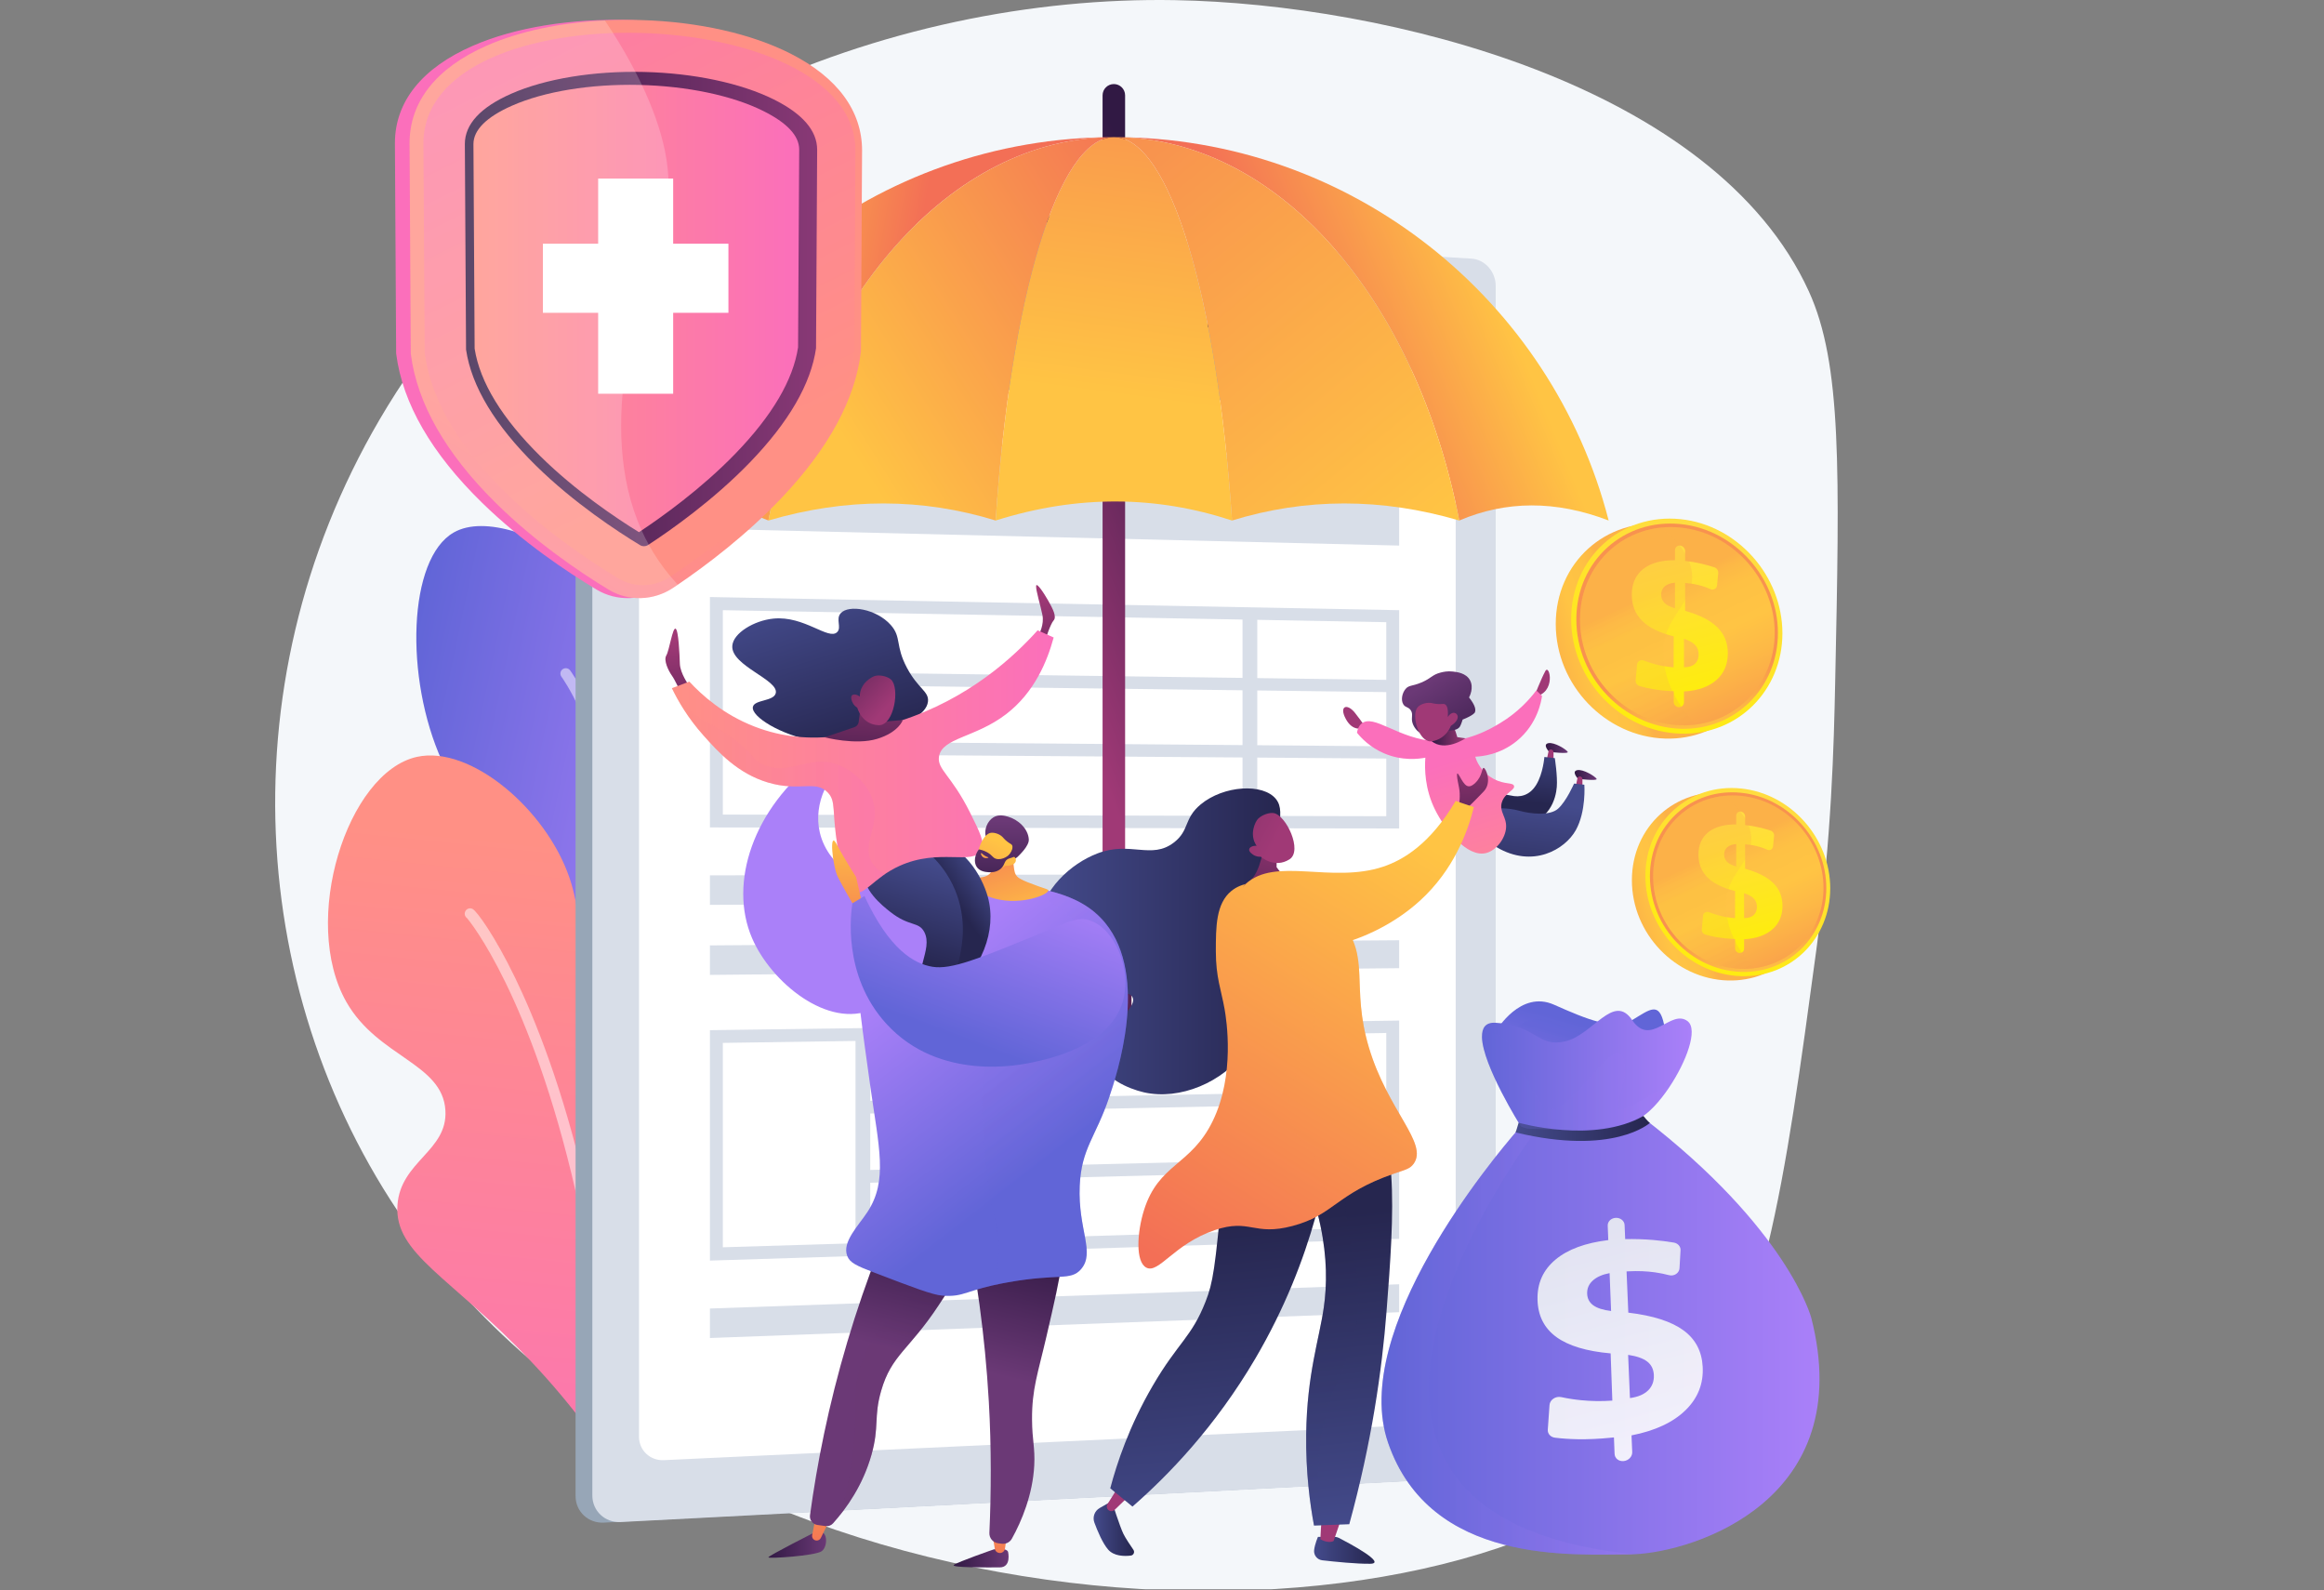 <svg width="592" height="405" viewBox="0 0 592 405" fill="none" xmlns="http://www.w3.org/2000/svg">
<rect x="0" y="0" width="592" height="405" fill="#808080" stroke="none"/>
<g clip-path="url(#clip0_166_683)">
<path d="M299.285 0.036C353.254 0.99 436.755 21.509 460.789 74.237C469.183 92.654 468.615 119.728 467.478 173.877C467.144 189.792 466.589 212.99 462.699 241.773C454.618 301.564 449.117 342.268 428.296 365.969C376.126 425.356 187.673 423.64 107.198 316.723C63.3 258.401 56.547 175.432 96.687 106.863C140.882 31.371 227.033 -1.24 299.285 0.036Z" fill="#F4F7FA"/>
<path d="M131.433 305.238C149.845 309.813 183.16 268.93 176.284 242.524C174.022 233.834 168.78 231.99 166.754 220.761C163.619 203.385 173.964 195.576 173.844 182.331C173.601 155.685 131.183 126.76 115.61 135.593C103.915 142.226 103.002 172.626 112.586 193.793C119.848 209.831 130.787 215.38 129.529 228.373C128.451 239.505 119.863 241.194 115.322 253.336C107.986 272.948 117.925 301.882 131.433 305.238Z" fill="url(#paint0_linear_166_683)"/>
<g style="mix-blend-mode:soft-light" opacity="0.5">
<path d="M132.041 298.362C131.893 298.33 131.747 298.273 131.61 298.191C130.963 297.797 130.759 296.954 131.153 296.307C177.651 220.011 143.407 172.845 143.049 172.39C142.58 171.796 142.681 170.935 143.276 170.466C143.871 169.997 144.732 170.098 145.201 170.693C145.298 170.816 155.013 183.695 157.644 207.44C159.036 220.005 158.166 233.226 155.06 246.735C151.234 263.373 143.979 280.533 133.494 297.735C133.183 298.244 132.594 298.48 132.041 298.363V298.362Z" fill="white"/>
</g>
<path d="M168.773 385.55C176.572 383.519 169.039 361.519 180.814 325.812C187.834 304.523 195.436 297.411 192.329 282.973C190.21 273.126 183.167 260.124 172.055 256.959C163.062 254.398 158.21 260.218 152.525 256.717C144.693 251.896 150.188 238.559 145.072 223.568C139.091 206.038 119.792 189.749 106.204 192.753C88.412 196.686 76.463 234.569 88.254 255.21C96.285 269.264 112.72 270.765 113.459 282.763C114.1 293.15 102.009 295.709 101.242 306.917C100.388 319.387 114.751 325.065 135.049 346.473C158.155 370.842 162.111 387.286 168.771 385.552L168.773 385.55Z" fill="url(#paint1_linear_166_683)"/>
<g style="mix-blend-mode:soft-light" opacity="0.5">
<path d="M167.886 383.621C167.477 383.485 167.139 383.159 167.006 382.716C166.916 382.418 157.862 352.353 146.661 303.526C135.171 253.446 119.569 234.494 118.968 233.821C118.418 233.439 118.217 232.701 118.526 232.085C118.863 231.407 119.686 231.131 120.364 231.471C121.481 232.028 126.068 238.378 131.233 249.043C136.208 259.314 143.386 276.996 149.332 302.916C160.513 351.652 169.54 381.628 169.629 381.925C169.849 382.65 169.438 383.414 168.713 383.634C168.433 383.719 168.145 383.709 167.884 383.622L167.886 383.621ZM119.135 233.921C119.135 233.921 119.136 233.921 119.138 233.922C119.136 233.922 119.135 233.922 119.135 233.921Z" fill="white"/>
</g>
<path d="M376.738 369.617C376.738 373.249 373.98 376.336 370.57 376.513L153.833 387.77C149.854 387.977 146.621 384.954 146.621 381.017V59.481C146.621 55.545 149.854 52.551 153.833 52.794L156.737 52.639L370.569 66.016C373.979 66.225 376.737 69.336 376.737 72.969V369.617H376.738Z" fill="#97A6B7"/>
<path d="M381.007 369.469C381.007 373.101 378.249 376.188 374.839 376.365L158.102 387.622C154.122 387.829 150.889 384.806 150.889 380.87V59.332C150.889 55.396 154.122 52.402 158.102 52.645L374.839 65.867C378.249 66.076 381.007 69.187 381.007 72.819V369.469Z" fill="#D8DEE8"/>
<g style="mix-blend-mode:multiply">
<path d="M214.331 82.874C208.944 89.8 208.174 102.882 217.409 108.268C237.418 120.58 263.584 116.734 282.823 103.65C296.984 93.739 290.953 75.363 286.901 60.501L244.275 57.901C240.608 68.152 221.086 73.866 214.331 82.873V82.874Z" fill="#D8DEE8"/>
</g>
<path d="M370.814 356.598C370.814 359.814 368.364 362.535 365.334 362.676L169.089 371.861C165.606 372.025 162.776 369.353 162.776 365.895V90.664C162.776 87.205 165.606 84.544 169.089 84.721L365.334 94.607C368.363 94.759 370.814 97.49 370.814 100.706V356.6V356.598Z" fill="white"/>
<path d="M317.012 85.854C316.72 84.166 315.403 82.974 313.733 82.884L303.405 82.33C298.738 82.079 295.363 78.188 295.583 73.297L296.095 61.966C296.19 59.872 294.744 58.192 292.734 58.066L289.399 57.859C286.862 57.701 285.127 55.431 285.528 52.787C286.236 48.11 283.16 44.074 278.646 43.771C274.118 43.469 269.859 47.036 269.147 51.74C268.953 53.018 268.277 54.212 267.267 55.06C266.255 55.91 264.992 56.342 263.753 56.266L260.349 56.054C258.29 55.927 256.317 57.416 255.772 59.513L252.815 70.867C251.537 75.776 246.903 79.294 242.047 79.033L231.181 78.45C229.408 78.355 227.654 79.418 226.816 81.1L219.017 96.748L219.687 97.604L319.72 101.496L317.011 85.855L317.012 85.854ZM277.173 53.516C275.846 53.432 274.939 52.248 275.147 50.872C275.355 49.496 276.6 48.451 277.927 48.536C279.253 48.623 280.157 49.807 279.949 51.18C279.741 52.554 278.499 53.6 277.173 53.516Z" fill="url(#paint2_linear_166_683)"/>
<path d="M317.681 86.71C317.389 85.023 316.072 83.831 314.402 83.741L304.075 83.187C299.407 82.936 296.031 79.045 296.253 74.152L296.765 62.821C296.859 60.727 295.413 59.047 293.403 58.921L290.069 58.714C287.532 58.556 285.796 56.286 286.197 53.642C286.905 48.965 283.83 44.929 279.316 44.626C274.788 44.324 270.528 47.891 269.816 52.596C269.622 53.874 268.947 55.068 267.936 55.916C266.925 56.765 265.661 57.198 264.423 57.121L261.019 56.91C258.959 56.782 256.987 58.271 256.441 60.368L253.485 71.722C252.207 76.631 247.574 80.149 242.716 79.889L231.85 79.305C230.077 79.21 228.323 80.273 227.486 81.955L219.687 97.603L320.389 102.351L317.68 86.71H317.681ZM277.843 54.373C276.516 54.289 275.608 53.105 275.817 51.729C276.025 50.353 277.27 49.308 278.597 49.393C279.922 49.48 280.827 50.664 280.618 52.037C280.41 53.41 279.168 54.457 277.843 54.373Z" fill="#97A6B7"/>
<g style="mix-blend-mode:multiply" opacity="0.3">
<path d="M314.403 83.741L304.075 83.186C300.977 83.02 298.454 81.243 297.169 78.64C287.599 80.642 277.516 78.55 267.433 80.566C260.507 82.106 261.277 92.878 253.581 93.648C242.541 95.14 231.619 95.244 220.813 95.35L219.69 97.604L320.393 102.352L317.683 86.712C317.391 85.024 316.074 83.832 314.404 83.742L314.403 83.741Z" fill="#97A6B7"/>
</g>
<path d="M356.414 138.942L180.841 134.68V111.678L356.414 117.149V138.942Z" fill="#D8DEE8"/>
<path d="M356.414 210.99L180.841 210.725V152.048L356.414 155.397V210.99ZM184.128 207.45L353.129 207.87V158.453L184.128 155.398V207.45Z" fill="#D8DEE8"/>
<path d="M221.683 208.848H217.927V154.154L221.683 154.216V208.848Z" fill="#D8DEE8"/>
<path d="M354.535 176.278L219.804 174.592V171.344L354.535 173.163V176.278Z" fill="#D8DEE8"/>
<path d="M354.535 193.187L219.804 192.222V188.975L354.535 190.073V193.187Z" fill="#D8DEE8"/>
<path d="M320.266 210.48L316.51 210.476V155.987L320.266 156.047V210.48Z" fill="#D8DEE8"/>
<path d="M356.414 315.503L180.841 321.038V262.361L356.414 259.911V315.504V315.503ZM184.128 317.648L353.129 312.489V263.072L184.128 265.596V317.648Z" fill="#D8DEE8"/>
<path d="M221.683 317.891L217.927 318.012V263.238L221.683 263.178V317.891Z" fill="#D8DEE8"/>
<path d="M354.535 280.851L219.804 283.62V280.372L354.535 277.737V280.851Z" fill="#D8DEE8"/>
<path d="M354.535 297.763L219.804 301.249V298.001L354.535 294.647V297.763Z" fill="#D8DEE8"/>
<path d="M320.266 316.199L316.51 316.303V261.813L320.266 261.765V316.199Z" fill="#D8DEE8"/>
<path d="M356.414 229.668L180.841 230.441V222.93L356.414 222.552V229.668Z" fill="#D8DEE8"/>
<path d="M356.414 246.569L180.841 248.278V240.767L356.414 239.453V246.569Z" fill="#D8DEE8"/>
<path d="M356.414 334.182L180.841 340.754V333.243L356.414 327.067V334.182Z" fill="#D8DEE8"/>
<path d="M283.732 21.409C282.147 21.409 280.862 22.694 280.862 24.278V254.981H286.601V24.277C286.601 22.692 285.316 21.407 283.732 21.407V21.409Z" fill="url(#paint3_linear_166_683)"/>
<path d="M283.731 34.926C269.429 34.926 257.366 76.194 253.626 132.561C274.572 125.961 294.606 126.237 313.838 132.561C310.097 76.194 298.034 34.926 283.731 34.926Z" fill="url(#paint4_linear_166_683)"/>
<path d="M283.731 34.926C223.079 34.926 172.118 76.417 157.685 132.561C171.227 127.37 183.893 127.498 195.744 132.561C206.676 76.194 241.929 34.926 283.733 34.926H283.731Z" fill="url(#paint5_linear_166_683)"/>
<path d="M283.731 34.926C241.927 34.926 206.676 76.194 195.742 132.561C215.596 126.732 234.883 126.8 253.625 132.561C257.366 76.194 269.427 34.926 283.73 34.926H283.731Z" fill="url(#paint6_linear_166_683)"/>
<path d="M283.732 34.926C344.384 34.926 395.345 76.417 409.778 132.561C396.236 127.37 383.571 127.498 371.719 132.561C360.787 76.194 325.535 34.926 283.73 34.926H283.732Z" fill="url(#paint7_linear_166_683)"/>
<path d="M283.732 34.926C325.536 34.926 360.787 76.194 371.721 132.561C351.867 126.732 332.58 126.8 313.838 132.561C310.097 76.194 298.036 34.926 283.733 34.926H283.732Z" fill="url(#paint8_linear_166_683)"/>
<path d="M267.945 282.688H261.685C250.496 282.688 241.391 273.584 241.391 262.395V254.981C241.391 252.492 243.409 250.475 245.898 250.475C248.387 250.475 250.404 252.492 250.404 254.981V262.395C250.404 268.614 255.465 273.675 261.685 273.675H267.945C274.165 273.675 279.226 268.614 279.226 262.395V231.614C279.226 229.125 281.243 227.108 283.732 227.108C286.221 227.108 288.239 229.125 288.239 231.614V262.395C288.239 273.584 279.134 282.688 267.945 282.688Z" fill="url(#paint9_linear_166_683)"/>
<path d="M160.346 152.323C157.376 152.409 154.479 151.66 151.969 150.157C144.324 145.574 133.028 138.007 122.864 128.1C109.968 115.529 102.559 102.75 100.938 90.204L100.912 90.007L100.598 36.466C100.598 25.885 107.499 17.296 120.458 11.652C131.164 6.99 145.354 4.678 160.344 5.113C175.161 5.541 188.87 8.599 199.018 13.693C211.081 19.747 217.411 28.256 217.411 38.346L217.124 89.505L217.101 89.693C215.619 101.708 208.803 114.129 196.753 126.689C187.089 136.762 176.168 144.746 168.667 149.692C166.185 151.329 163.31 152.241 160.346 152.326V152.323Z" fill="url(#paint10_linear_166_683)"/>
<path d="M219.598 38.343L219.316 89.503L219.292 89.689C217.828 101.704 211.102 114.128 199.21 126.686C190.165 136.243 180.004 143.92 172.662 148.902C172.266 149.168 171.878 149.43 171.496 149.686C169.047 151.326 166.206 152.235 163.286 152.32C160.355 152.406 157.494 151.656 155.021 150.154C147.474 145.574 136.327 138.007 126.303 128.098C113.577 115.53 106.262 102.749 104.662 90.201L104.638 90.005L104.331 36.467C104.331 25.885 111.139 17.297 123.925 11.652C132.271 7.972 142.754 5.755 154.077 5.202C157.093 5.052 160.176 5.021 163.289 5.111C177.91 5.544 191.44 8.6 201.45 13.693C213.357 19.746 219.601 28.258 219.601 38.343H219.598Z" fill="url(#paint11_linear_166_683)"/>
<path d="M107.864 36.505L108.176 89.775C111.683 116.955 143.627 138.96 157.539 147.322C161.525 149.717 166.62 149.575 170.577 146.972C184.2 138.008 214.394 115.443 217.62 89.311L217.907 38.294C217.907 0.443 107.862 -3.018 107.862 36.507L107.864 36.505Z" fill="url(#paint12_linear_166_683)"/>
<path d="M164.076 139.109C163.822 139.115 163.435 139.073 163.046 138.836C157.318 135.367 146.213 128.101 136.552 118.612C126.118 108.362 120.099 98.397 118.719 89.039L118.413 36.651C118.426 31.625 122.404 27.323 130.204 23.88C138.912 20.037 151.279 18.021 164.076 18.325C176.747 18.626 188.751 21.176 197.068 25.303C204.426 28.953 208.145 33.256 208.157 38.108L207.872 88.683C206.584 97.739 200.935 107.503 191.018 117.767C181.693 127.418 170.8 135.068 165.107 138.787C164.718 139.041 164.331 139.102 164.076 139.108V139.109Z" fill="url(#paint13_linear_166_683)"/>
<path d="M162.768 135.529C156.983 131.966 146.695 125.087 137.72 116.253C127.913 106.603 122.239 97.342 120.905 88.774L120.601 36.69C120.609 33.096 123.913 29.799 130.395 26.929C138.644 23.277 150.462 21.352 162.768 21.629C174.955 21.902 186.443 24.309 194.336 28.214C200.469 31.249 203.572 34.559 203.581 38.064L203.296 88.451C202.044 96.765 196.69 105.857 187.331 115.527C178.641 124.504 168.526 131.723 162.768 135.528V135.529Z" fill="url(#paint14_linear_166_683)"/>
<path d="M171.477 45.476H152.371V100.276H171.477V45.476Z" fill="white"/>
<path d="M185.554 62.067H138.293V79.664H185.554V62.067Z" fill="white"/>
<g style="mix-blend-mode:soft-light" opacity="0.2">
<path d="M172.663 148.904C172.267 149.17 171.879 149.432 171.497 149.688C169.048 151.328 166.207 152.236 163.287 152.322C160.356 152.407 157.495 151.658 155.022 150.155C147.475 145.575 136.328 138.008 126.304 128.1C113.578 115.531 106.263 102.75 104.663 90.202L104.639 90.007L104.332 36.469C104.332 25.886 111.14 17.299 123.926 11.654C132.272 7.974 142.755 5.757 154.078 5.204C154.737 6.189 155.446 7.264 156.175 8.416C158 11.302 159.982 14.655 161.861 18.306C162.424 19.397 162.983 20.513 163.52 21.655C168.578 32.319 172.284 44.836 169.131 55.199C163.414 73.981 151.287 108.15 163.449 135.082C163.998 136.303 164.6 137.51 165.254 138.697C166.796 141.513 168.642 144.228 170.814 146.821C171.407 147.525 172.021 148.219 172.663 148.908V148.904Z" fill="white"/>
</g>
<path d="M416.258 395.83C415.86 395.847 415.48 395.856 415.116 395.856C400.696 395.856 364.332 398.643 353.59 367.421C343.72 338.748 380.519 294.78 386.585 287.805C387.123 287.184 387.42 286.857 387.42 286.857C387.42 286.857 385.818 285.678 418.254 284.429C455.505 312.995 461.391 335.611 461.391 335.611C473.241 381.948 431.712 395.196 416.26 395.83H416.258Z" fill="url(#paint15_linear_166_683)"/>
<path style="mix-blend-mode:multiply" opacity="0.3" d="M416.258 395.83C415.86 395.847 415.48 395.856 415.116 395.856C400.696 395.856 364.332 398.643 353.59 367.421C343.72 338.748 380.519 294.78 386.585 287.805C388.13 287.564 389.619 287.638 391.036 288.078C391.577 288.248 315.522 385.561 416.26 395.83H416.258Z" fill="url(#paint16_linear_166_683)"/>
<path d="M381.251 262.359C381.251 262.359 387.301 252.072 395.841 255.861C404.381 259.651 411.261 262.493 415.767 259.786C420.274 257.078 422.633 254.933 423.885 260.878C425.137 266.823 408.057 281.442 408.057 281.442C408.057 281.442 381.962 281.442 381.25 262.357L381.251 262.359Z" fill="url(#paint17_linear_166_683)"/>
<path style="mix-blend-mode:multiply" opacity="0.2" d="M381.251 266.872C381.251 266.872 387.301 256.586 395.841 260.375C404.381 264.165 411.261 267.007 415.767 264.299C420.274 261.592 422.633 259.447 423.885 265.392C425.137 271.337 408.057 285.955 408.057 285.955C408.057 285.955 381.962 285.955 381.25 266.871L381.251 266.872Z" fill="url(#paint18_linear_166_683)"/>
<path d="M425.169 276.954C422.75 280.55 419.926 283.633 417.441 284.903C414.324 286.494 408.773 287.459 403.244 287.863C397.713 288.264 392.201 288.103 389.177 287.443L389.172 287.44C388.422 287.277 387.826 287.081 387.42 286.858C387.42 286.858 377.646 271.339 377.506 264.099C377.458 261.8 378.383 260.337 380.896 260.467C391.337 261.005 391.573 266.827 398.69 265.204C405.807 263.578 411.024 252.751 415.77 259.791C420.514 266.829 425.614 256.813 429.885 260.062C432.64 262.157 429.576 270.407 425.171 276.957L425.169 276.954Z" fill="url(#paint19_linear_166_683)"/>
<path d="M386.846 285.925C386.846 285.925 406.058 291.431 418.62 284.183C419.702 285.55 420.264 285.99 420.264 285.99C420.264 285.99 411.035 294.417 386.071 288.4C386.071 288.4 386.677 286.615 386.845 285.925H386.846Z" fill="url(#paint20_linear_166_683)"/>
<path style="mix-blend-mode:multiply" opacity="0.2" d="M425.169 276.954C422.749 280.55 419.926 283.633 417.441 284.903C414.323 286.494 408.772 287.459 403.244 287.863L389.177 287.443L389.171 287.44C388.421 287.277 387.825 287.081 387.42 286.858C387.42 286.858 377.645 271.339 377.505 264.099C377.624 263.972 381.466 259.913 386.071 268.614C390.754 277.452 392.446 285.155 397.992 281.445C403.54 277.733 412.095 263.162 413.601 270.024C415.105 276.886 409.556 283.489 413.601 282.398C416.755 281.546 422.83 276.836 425.169 276.954Z" fill="url(#paint21_linear_166_683)"/>
<g opacity="0.9">
<path d="M411.614 310.151C412.798 310.109 413.793 310.926 413.837 311.975L413.989 315.568C416.361 315.513 418.741 315.588 421.124 315.789C422.88 315.938 424.626 316.157 426.363 316.445C427.404 316.617 428.147 317.446 428.092 318.404L427.825 322.993C427.754 324.216 426.445 325.093 425.155 324.75C423.998 324.443 422.816 324.204 421.606 324.032C419.495 323.734 417.276 323.643 414.947 323.763L414.338 323.795L414.784 334.292C421.082 335.042 425.744 336.54 428.819 338.787C431.883 341.024 433.517 344.108 433.731 348.06C433.964 352.355 432.524 356.037 429.388 359.112C426.215 362.222 421.633 364.371 415.602 365.548L415.781 369.796C415.829 370.928 414.874 371.954 413.643 372.086L413.604 372.09C412.371 372.222 411.334 371.405 411.289 370.267L411.124 366.067L410.135 366.165C407.274 366.451 404.523 366.572 401.883 366.529C399.927 366.497 398.011 366.368 396.137 366.145C395.002 366.009 394.202 365.152 394.274 364.102L394.713 357.824C394.807 356.474 396.276 355.497 397.702 355.804C399.364 356.161 401.041 356.423 402.736 356.591C405.373 356.853 408.034 356.888 410.716 356.697L410.282 344.671C404.169 344.133 399.548 342.747 396.468 340.512C393.377 338.269 391.77 335.103 391.657 331.033C391.542 326.845 393.077 323.427 396.239 320.785C399.37 318.168 403.863 316.517 409.684 315.815L409.538 312.135C409.496 311.08 410.426 310.192 411.614 310.15V310.151ZM410.018 324.228C408.176 324.576 406.75 325.203 405.745 326.112C404.736 327.023 404.254 328.141 404.302 329.462C404.347 330.717 404.866 331.706 405.86 332.427C406.853 333.148 408.368 333.631 410.4 333.876L410.017 324.228H410.018ZM414.738 345.043L415.202 356.05C417.241 355.774 418.784 355.121 419.833 354.093C420.878 353.069 421.363 351.761 421.289 350.166C421.222 348.716 420.665 347.581 419.618 346.762C418.568 345.942 416.945 345.369 414.739 345.045L414.738 345.043Z" fill="url(#paint22_linear_166_683)"/>
</g>
<path d="M462.783 227.334C462.783 240.071 452.822 250.091 440.09 249.7C426.841 249.294 415.698 237.851 415.698 224.159C415.698 210.466 426.841 200.527 440.09 201.906C452.822 203.232 462.783 214.595 462.783 227.332V227.334Z" fill="url(#paint23_linear_166_683)"/>
<path d="M466.223 226.237C466.223 238.974 456.262 248.994 443.53 248.603C430.281 248.197 419.138 236.754 419.138 223.062C419.138 209.369 430.281 199.43 443.53 200.809C456.262 202.135 466.223 213.498 466.223 226.235V226.237Z" fill="url(#paint24_linear_166_683)"/>
<path d="M465.222 226.169C465.222 238.346 455.691 247.909 443.53 247.515C430.896 247.106 420.289 236.187 420.289 223.14C420.289 210.092 430.897 200.604 443.53 201.899C455.692 203.145 465.222 213.992 465.222 226.17V226.169Z" fill="url(#paint25_linear_166_683)"/>
<path d="M464.508 226.121C464.508 237.896 455.286 247.132 443.531 246.738C431.335 246.329 421.109 235.782 421.109 223.196C421.109 210.611 431.335 201.443 443.531 202.677C455.285 203.867 464.508 214.347 464.508 226.122V226.121Z" fill="url(#paint26_linear_166_683)"/>
<path d="M443.409 206.682C444.035 206.741 444.541 207.304 444.541 207.939V210.107C445.792 210.246 447.045 210.464 448.298 210.758C449.223 210.975 450.142 211.234 451.054 211.534C451.601 211.713 451.973 212.266 451.918 212.835L451.651 215.554C451.58 216.275 450.867 216.699 450.197 216.399C449.596 216.131 448.98 215.901 448.347 215.71C447.244 215.377 446.082 215.159 444.86 215.059L444.54 215.033V221.241C447.803 222.154 450.2 223.382 451.748 224.927C453.289 226.464 454.058 228.38 454.058 230.681C454.058 233.168 453.208 235.16 451.504 236.662C449.79 238.173 447.388 239.021 444.279 239.206V241.599C444.279 242.235 443.773 242.73 443.146 242.705H443.126C442.499 242.679 441.99 242.142 441.99 241.504V239.144L441.486 239.12C440.03 239.055 438.634 238.906 437.301 238.675C436.314 238.503 435.35 238.281 434.409 238.009C433.84 237.844 433.45 237.303 433.502 236.721L433.814 233.226C433.882 232.471 434.641 232.031 435.36 232.315C436.198 232.645 437.045 232.924 437.903 233.15C439.24 233.503 440.596 233.728 441.969 233.828L441.99 226.921C438.858 226.146 436.512 224.998 434.972 223.478C433.424 221.95 432.648 219.995 432.648 217.619C432.648 215.243 433.49 213.26 435.168 211.927C436.838 210.602 439.21 209.942 442.272 209.943V207.726C442.272 207.09 442.781 206.621 443.408 206.68L443.409 206.682ZM442.273 214.969C441.305 215.04 440.551 215.305 440.01 215.767C439.469 216.23 439.198 216.851 439.198 217.631C439.198 218.37 439.448 218.987 439.949 219.483C440.448 219.978 441.224 220.373 442.273 220.668V214.969ZM444.281 227.475V233.81C445.333 233.811 446.14 233.561 446.703 233.057C447.266 232.553 447.547 231.843 447.547 230.925C447.547 230.087 447.286 229.393 446.764 228.842C446.24 228.289 445.414 227.834 444.282 227.477L444.281 227.475Z" fill="url(#paint27_linear_166_683)"/>
<path style="mix-blend-mode:multiply" opacity="0.3" d="M439.734 229.004C440.444 222.004 446.876 219.042 446.037 212.602C445.519 208.634 442.512 205.289 439.157 202.677C428.979 203.745 421.109 212.172 421.109 223.193C421.109 235.779 431.335 246.326 443.531 246.735C444.714 246.774 445.871 246.714 446.995 246.566C442.151 241.747 439.125 235.015 439.734 229.002V229.004Z" fill="url(#paint28_linear_166_683)"/>
<path d="M450.108 162.534C450.108 177.091 438.726 188.542 424.177 188.095C409.036 187.63 396.302 174.554 396.302 158.906C396.302 143.258 409.036 131.9 424.177 133.476C438.726 134.991 450.108 147.976 450.108 162.533V162.534Z" fill="url(#paint29_linear_166_683)"/>
<path d="M454.039 161.278C454.039 175.835 442.655 187.286 428.108 186.839C412.967 186.374 400.233 173.298 400.233 157.65C400.233 142.002 412.967 130.644 428.108 132.22C442.656 133.735 454.039 146.72 454.039 161.276V161.278Z" fill="url(#paint30_linear_166_683)"/>
<path d="M452.896 161.201C452.896 175.117 442.004 186.046 428.107 185.595C413.669 185.128 401.547 172.649 401.547 157.74C401.547 142.83 413.669 131.987 428.107 133.466C442.006 134.89 452.896 147.286 452.896 161.201Z" fill="url(#paint31_linear_166_683)"/>
<path d="M452.078 161.146C452.078 174.603 441.54 185.157 428.107 184.707C414.17 184.239 402.484 172.186 402.484 157.803C402.484 143.42 414.17 132.943 428.107 134.354C441.54 135.714 452.078 147.689 452.078 161.146Z" fill="url(#paint32_linear_166_683)"/>
<path d="M427.969 138.931C428.684 138.999 429.263 139.643 429.263 140.368V142.846C430.692 143.005 432.124 143.254 433.556 143.591C434.613 143.84 435.664 144.135 436.706 144.478C437.331 144.684 437.756 145.315 437.693 145.964L437.389 149.071C437.308 149.896 436.493 150.38 435.726 150.038C435.038 149.731 434.335 149.469 433.613 149.251C432.354 148.87 431.025 148.621 429.627 148.506L429.261 148.475V155.57C432.991 156.614 435.729 158.017 437.499 159.783C439.26 161.54 440.137 163.729 440.137 166.357C440.137 169.199 439.167 171.476 437.219 173.192C435.261 174.919 432.514 175.888 428.964 176.098V178.833C428.964 179.559 428.386 180.125 427.671 180.096H427.647C426.931 180.067 426.348 179.452 426.348 178.724V176.027L425.772 176.001C424.108 175.926 422.513 175.756 420.989 175.492C419.86 175.295 418.759 175.042 417.683 174.732C417.034 174.544 416.586 173.924 416.647 173.26L417.005 169.266C417.081 168.402 417.95 167.9 418.77 168.224C419.727 168.602 420.697 168.92 421.676 169.178C423.205 169.58 424.753 169.839 426.323 169.953L426.346 162.061C422.767 161.175 420.087 159.864 418.326 158.126C416.558 156.381 415.669 154.146 415.669 151.43C415.669 148.714 416.631 146.449 418.549 144.927C420.456 143.412 423.168 142.658 426.668 142.659V140.127C426.668 139.399 427.25 138.863 427.966 138.931H427.969ZM426.671 148.403C425.565 148.484 424.702 148.788 424.084 149.314C423.466 149.843 423.157 150.553 423.157 151.445C423.157 152.288 423.443 152.995 424.015 153.562C424.587 154.128 425.472 154.579 426.671 154.916V148.403ZM428.964 162.695V169.933C430.167 169.936 431.089 169.648 431.733 169.072C432.376 168.498 432.697 167.686 432.697 166.635C432.697 165.679 432.399 164.884 431.801 164.253C431.203 163.621 430.258 163.101 428.964 162.695Z" fill="url(#paint33_linear_166_683)"/>
<path style="mix-blend-mode:multiply" opacity="0.3" d="M423.768 164.441C424.578 156.443 431.93 153.057 430.971 145.698C430.379 141.163 426.942 137.341 423.108 134.357C411.477 135.577 402.484 145.206 402.484 157.802C402.484 172.185 414.17 184.238 428.107 184.705C429.46 184.75 430.781 184.681 432.066 184.512C426.532 179.004 423.073 171.312 423.768 164.44V164.441Z" fill="url(#paint34_linear_166_683)"/>
<path d="M325.727 211.444C326.227 207.686 326.505 205.365 325.052 203.524C321.803 199.407 311.713 199.987 305.841 204.873C301.499 208.485 303.046 211.469 299.036 214.557C293.269 218.998 287.989 214.117 279.551 217.344C272.882 219.894 265.368 226.448 264.384 235.375C263.864 240.089 264.96 247.323 269.945 250.969C276.927 256.076 286.97 250.813 288.493 253.978C290.099 257.318 278.85 263.024 280.021 269.737C280.853 274.507 287.519 277.296 291.347 278.177C300.528 280.29 311.599 275.618 317.3 267.561C323.499 258.797 316.965 255.049 322.524 233.352C323.117 231.037 323.987 224.506 325.727 211.446V211.444Z" fill="url(#paint35_linear_166_683)"/>
<path d="M335.731 391.396C335.731 391.396 334.929 393.18 334.751 394.772C334.607 396.056 335.53 397.213 336.814 397.361C339.955 397.721 345.627 398.303 349.053 398.245C353.4 398.173 343.466 392.901 341.063 391.658C340.73 391.486 340.362 391.397 339.989 391.397H335.734L335.731 391.396Z" fill="url(#paint36_linear_166_683)"/>
<path d="M337.014 385.586C336.554 385.78 336.353 392.011 336.353 392.011C336.353 392.011 338.381 393.212 339.721 392.435L342.386 384.663L337.016 385.586H337.014Z" fill="url(#paint37_linear_166_683)"/>
<path d="M280.123 384.049C278.828 384.786 278.253 386.351 278.77 387.749C279.573 389.921 280.864 392.992 282.255 394.607C283.752 396.348 286.399 396.361 288.061 396.16C288.761 396.075 289.117 395.273 288.716 394.693C287.909 393.522 286.728 391.755 286.174 390.642C285.287 388.859 283.2 382.298 283.2 382.298L280.121 384.05L280.123 384.049Z" fill="url(#paint38_linear_166_683)"/>
<path d="M285.41 377.815L282.116 383.03C281.812 383.511 281.893 384.14 282.309 384.529C282.77 384.961 283.488 384.955 283.941 384.516L289.079 379.553L285.409 377.816L285.41 377.815Z" fill="url(#paint39_linear_166_683)"/>
<path d="M345.37 277.889C357.098 283.557 355.05 310.031 353.202 333.912C352.035 348.984 349.406 367.419 343.705 388.179C340.711 388.29 337.717 388.4 334.722 388.512C333.714 383.087 332.595 375.012 332.727 365.223C332.932 349.907 336.06 341.069 337.219 332.951C338.832 321.652 337.579 305.124 324.243 282.879C335.798 275.468 342.047 276.281 345.371 277.888L345.37 277.889Z" fill="url(#paint40_linear_166_683)"/>
<path style="mix-blend-mode:multiply" opacity="0.3" d="M337.717 360.565C340.782 348.735 345.613 344.907 346.035 332.119C346.464 319.129 341.763 314.438 343.041 302.84C343.931 294.767 347.194 288.112 350.584 283.077C349.264 280.725 347.556 278.944 345.371 277.888C342.047 276.281 335.799 275.468 324.243 282.879C337.579 305.123 338.832 321.65 337.219 332.949C336.06 341.068 332.934 349.904 332.727 365.222C332.595 375.01 333.715 383.085 334.722 388.51C335.41 388.484 336.097 388.46 336.785 388.434C334.848 376.618 335.942 367.41 337.717 360.563V360.565Z" fill="url(#paint41_linear_166_683)"/>
<path d="M313.429 278.721C312.916 285.094 312.254 293.035 311.433 302.176C309.547 323.173 308.966 326.705 307.107 331.453C303.53 340.597 300.059 341.884 293.632 352.913C287.589 363.283 284.487 372.732 282.819 379.029C284.705 380.582 286.59 382.134 288.475 383.687C297.569 375.748 309.508 363.458 319.781 345.972C334.719 320.548 338.89 296.466 340.212 282.38C331.284 281.16 322.357 279.94 313.429 278.72V278.721Z" fill="url(#paint42_linear_166_683)"/>
<path d="M313.71 226.869C309.717 230.085 309.716 236.134 309.716 242.284C309.716 248.883 311.079 252.108 311.939 256.961C312.402 259.576 314.683 273.759 308.873 285.592C303.318 296.907 295.154 296.315 291.424 308.156C289.618 313.891 289.215 321.387 292.021 322.834C295.167 324.456 299.076 316.791 309.396 313.29C318.484 310.208 319.234 314.869 329.265 312.216C339.734 309.45 340.366 303.988 355.05 298.904C358.009 297.88 359.16 297.694 360.105 296.376C363.882 291.116 353.536 282.951 348.704 266.755C344.009 251.014 349.297 243.696 341.567 234.7C337.656 230.147 332.978 228.153 331.288 227.454C328.56 226.326 319.195 222.452 313.711 226.869H313.71Z" fill="url(#paint43_linear_166_683)"/>
<g style="mix-blend-mode:multiply" opacity="0.3">
<path d="M348.704 266.755C344.009 251.014 349.297 243.696 341.568 234.699C337.656 230.147 332.978 228.153 331.288 227.454C329.214 226.596 323.305 224.156 318.181 224.973C320.263 227.679 322.488 230.81 324.715 234.362C331.103 244.552 334.297 249.647 334.826 255.932C335.936 269.117 325.977 273.643 328.76 284.916C330.693 292.745 336.211 293.462 337.185 299.409C337.676 302.405 336.915 306.133 333.463 310.768C340.255 307.787 342.612 303.211 355.048 298.904C358.008 297.88 359.158 297.694 360.103 296.376C363.881 291.116 353.535 282.951 348.702 266.755H348.704Z" fill="url(#paint44_linear_166_683)"/>
</g>
<path d="M322.075 214.81C322.075 214.81 321.104 222.571 318.24 224.35C315.374 226.127 316.948 227.885 316.437 228.516C315.927 229.145 324.897 233.022 333.944 228.457L337.716 225.804C334.738 225.816 330.916 225.603 329.402 224.74C328.372 224.154 326.712 223.008 325.189 220.845L325.223 216.547L322.074 214.809L322.075 214.81Z" fill="url(#paint45_linear_166_683)"/>
<path d="M321.182 218.196C321.182 218.196 324.627 221.273 328.469 218.853C331.909 216.687 327.604 207.525 324.405 207.064C323.339 206.91 321.56 207.463 320.509 208.48C319.771 209.197 318.104 212.515 320.093 215.403C319.091 215.334 318.314 215.761 318.207 216.272C318.071 216.921 319.043 217.555 319.263 217.699C320.027 218.196 320.822 218.211 321.182 218.193V218.196Z" fill="url(#paint46_linear_166_683)"/>
<path d="M347.879 185.294C347.879 185.294 347.205 184.164 345.183 181.581C343.161 178.997 341.026 179.785 342.824 183.099C344.621 186.412 347.005 185.509 347.879 185.296V185.294Z" fill="url(#paint47_linear_166_683)"/>
<path d="M390.804 177.412C390.804 177.412 392.547 172.932 393.642 170.91C394.736 168.888 396.534 176.613 390.804 177.412Z" fill="url(#paint48_linear_166_683)"/>
<path d="M394.62 191.481C394.62 191.481 392.854 189.601 394.395 189.268C395.937 188.935 399.011 190.876 399.352 191.481C399.694 192.086 394.62 191.481 394.62 191.481Z" fill="url(#paint49_linear_166_683)"/>
<path d="M394.033 193.367L394.462 191.345C394.55 190.931 395.023 190.734 395.379 190.963L395.456 191.012C395.628 191.124 395.734 191.315 395.734 191.52V193.798L394.033 193.368V193.367Z" fill="url(#paint50_linear_166_683)"/>
<path d="M401.984 198.352C401.984 198.352 400.218 196.472 401.76 196.139C403.301 195.806 406.375 197.747 406.716 198.352C407.057 198.958 401.984 198.352 401.984 198.352Z" fill="url(#paint51_linear_166_683)"/>
<path d="M401.398 200.239L401.827 198.217C401.915 197.804 402.388 197.607 402.744 197.834L402.821 197.883C402.993 197.995 403.099 198.186 403.099 198.391V200.669L401.398 200.239Z" fill="url(#paint52_linear_166_683)"/>
<path d="M378.835 202.282C378.835 202.282 382.69 202.08 384.881 202.602C387.072 203.125 389.595 202.706 391.341 199.847C393.088 196.987 393.406 192.783 393.406 192.783L396.061 193.068C396.061 193.068 396.792 197.675 396.566 200.427C396.341 203.179 394.861 209.696 386.613 210.314C378.366 210.932 378.836 202.281 378.836 202.281L378.835 202.282Z" fill="url(#paint53_linear_166_683)"/>
<path d="M380.779 205.871C380.779 205.871 384.037 205.64 386.959 206.46C389.879 207.281 394.771 207.835 396.882 205.959C398.994 204.084 400.969 199.555 400.969 199.555L403.586 199.847C403.586 199.847 404.097 206.606 401.398 211.438C398.699 216.269 390.512 221.25 381.179 215.726C371.847 210.202 380.778 205.871 380.778 205.871H380.779Z" fill="url(#paint54_linear_166_683)"/>
<path d="M346.795 184.308C346.029 184.973 345.772 185.937 345.672 186.61C346.721 187.912 348.925 190.281 352.526 191.834C357.218 193.859 361.445 193.274 363.086 192.957C362.879 195.808 362.928 200.899 365.558 206.214C367.943 211.035 373.701 218.568 378.647 217.224C381.157 216.542 383.44 213.576 383.647 210.82C383.856 208.013 381.813 206.748 382.58 204.304C383.346 201.866 385.982 201.2 385.67 200.148C385.391 199.206 383.314 199.854 380.558 198.407C379.827 198.023 377.861 196.844 376.57 194.532C376.172 193.82 375.937 193.174 375.796 192.711C377.392 192.64 382.078 192.226 386.401 188.691C391.629 184.413 392.609 178.61 392.805 177.233C392.321 176.765 391.836 176.296 391.353 175.829C389.699 178.021 386.76 181.358 382.178 184.124C379.906 185.496 373.712 189.234 365.897 188.804C356.183 188.27 349.893 181.622 346.798 184.31L346.795 184.308Z" fill="url(#paint55_linear_166_683)"/>
<path d="M369.826 183.229L371.224 187.733L373.309 188.025C373.309 188.025 368.066 191.62 364.62 188.694L366.681 187.902L366.624 184.364L369.827 183.229H369.826Z" fill="url(#paint56_linear_166_683)"/>
<path d="M359.377 180.905C358.772 179.979 358.021 180.256 357.481 179.39C356.802 178.305 357.147 176.531 358.037 175.467C358.908 174.425 359.659 174.829 362.072 173.81C364.664 172.716 364.775 171.836 367.018 171.269C367.604 171.121 368.7 170.855 370.102 171.021C371.221 171.155 373.438 171.419 374.435 173.194C375.525 175.133 374.329 177.403 374.212 177.617C375.874 179.704 375.992 180.83 375.671 181.48C375.671 181.48 375.328 182.169 372.578 183.26C372.578 183.26 372.199 184.538 371.882 185.043C371.52 185.617 370.6 186.205 368.037 186.066C367.81 185.622 367.464 184.996 366.978 184.292C366.063 182.969 365.606 182.308 365.147 182.335C363.989 182.406 364.09 186.512 362.611 186.814C361.661 187.008 360.273 185.585 359.824 184.163C359.374 182.74 360.066 181.957 359.378 180.905H359.377Z" fill="url(#paint57_linear_166_683)"/>
<path d="M369.592 184.84C369.592 184.84 368.422 188.226 364.745 188.783C361.451 189.281 359.385 182.104 361.121 180.105C361.7 179.438 363.04 178.921 364.236 178.991C364.942 179.031 365.229 179.258 366.383 179.303C367.449 179.344 367.709 179.17 368.069 179.36C368.521 179.597 368.971 180.322 368.8 182.59C369.282 181.827 369.974 181.423 370.554 181.558C370.647 181.58 370.903 181.682 371.078 181.885C371.713 182.617 371.187 183.846 369.59 184.84H369.592Z" fill="url(#paint58_linear_166_683)"/>
<path d="M371.628 205.277C371.677 205.042 372.076 202.501 371.652 200.513C371.228 198.524 370.665 195.601 371.845 197.737C373.026 199.873 373.885 201.236 375.815 199.375C377.744 197.514 377.407 195.426 377.968 195.571C378.53 195.715 380.103 199.269 377.968 201.537C375.833 203.805 373.354 206.164 373.354 206.164L371.626 205.275L371.628 205.277Z" fill="url(#paint59_linear_166_683)"/>
<path d="M314.604 229.982C314.238 234.393 319.212 238.01 320.18 238.715C329.472 245.476 349.379 240.68 361.791 229.307C370.255 221.552 373.842 212.017 375.441 205.547C373.894 205.025 372.349 204.504 370.803 203.981C364.266 215.058 357.309 219.056 352.354 220.713C339.185 225.115 324.851 218.079 317.3 225.147C316.588 225.813 314.809 227.525 314.604 229.982Z" fill="url(#paint60_linear_166_683)"/>
<path d="M253.171 394.575C253.171 394.575 243.988 397.768 242.994 398.526C241.998 399.284 251.541 399.171 254.634 399.171C257.726 399.171 256.787 395.212 256.787 395.212C256.787 395.212 256.567 394.064 253.171 394.574V394.575Z" fill="url(#paint61_linear_166_683)"/>
<path d="M252.852 391.066L253.406 394.41C253.512 395.044 254.059 395.509 254.702 395.509C255.353 395.509 255.906 395.031 256.001 394.387L256.415 391.583L252.852 391.066Z" fill="url(#paint62_linear_166_683)"/>
<path d="M207.878 390.057C207.878 390.057 195.709 396.222 195.733 396.612C195.758 397.001 207.716 396.228 209.331 395.039C210.947 393.849 211.051 389.266 207.878 390.057Z" fill="url(#paint63_linear_166_683)"/>
<path d="M211.313 387.146L209.089 391.68C208.885 392.096 208.455 392.353 207.992 392.335C207.271 392.308 206.747 391.643 206.886 390.937L207.876 385.923L211.312 387.146H211.313Z" fill="url(#paint64_linear_166_683)"/>
<path d="M231.99 299.589C226.411 311.352 220.685 325.445 215.848 341.705C211.012 357.964 208.097 372.921 206.336 385.885C206.172 387.087 207.013 388.192 208.213 388.361C208.9 388.458 209.589 388.554 210.277 388.651C211.004 388.754 211.737 388.489 212.224 387.939C215.672 384.056 219.792 378.271 221.989 370.508C224.044 363.244 222.524 360.925 224.458 354.209C227.1 345.031 231.5 343.93 239.079 332.444C244.655 323.995 252.974 311.384 248.722 304.49C248.008 303.334 244.805 298.875 231.99 299.587V299.589Z" fill="url(#paint65_linear_166_683)"/>
<path d="M245.817 310.645C248.59 324.08 250.896 339.618 251.884 356.93C252.557 368.695 252.492 380.262 252.029 390.373C251.968 391.701 252.935 392.852 254.255 393.021C254.577 393.063 254.9 393.105 255.227 393.144C256.249 393.266 257.249 392.766 257.751 391.869C260.236 387.432 263.075 380.618 263.457 373.22C263.693 368.656 262.932 366.866 262.896 361.536C262.842 353.749 264.413 349.675 266.562 340.385C270.44 323.625 272.379 315.247 269.3 311.543C268.168 310.182 263.418 305.509 245.819 310.645H245.817Z" fill="url(#paint66_linear_166_683)"/>
<path style="mix-blend-mode:multiply" opacity="0.3" d="M248.722 304.492C248.203 303.649 246.357 301.056 240.443 299.985C241.354 312.713 238.33 320.885 235.007 326.21C229.761 334.618 223.793 335.935 219.811 346.023C216.616 354.119 218.616 357.946 217.219 369.987C216.736 374.156 215.813 379.576 213.905 385.946C216.931 382.169 220.141 377.042 221.989 370.508C224.044 363.244 222.525 360.925 224.458 354.209C227.101 345.031 231.5 343.93 239.079 332.444C244.656 323.994 252.974 311.384 248.722 304.49V304.492Z" fill="url(#paint67_linear_166_683)"/>
<path d="M222.224 227.293C227.803 221.936 236.77 222.901 250.491 224.379C264.106 225.844 274.911 227.008 281.507 235.019C292.842 248.786 284.418 273.867 282.555 279.413C279.114 289.657 275.457 292.394 275.04 302.014C274.557 313.161 279.057 318.966 275.364 323.228C272.736 326.259 269.633 324.274 256.846 326.549C245.827 328.51 245.87 330.385 240.087 329.968C237.572 329.787 232.642 327.9 222.786 324.126C218.178 322.362 216.493 321.6 215.82 319.857C214.439 316.286 218.683 312.145 220.988 308.623C226.22 300.634 223.871 292.185 221.706 276.728C217.677 247.973 215.661 233.594 222.224 227.293Z" fill="url(#paint68_linear_166_683)"/>
<path d="M218.067 192.235C210.793 196.546 207.125 204.728 208.831 212.007C210.968 221.13 221.259 227.608 231.999 225.04C236.47 239.463 231.131 253.063 222.283 257.032C210.947 262.114 196.457 250.214 191.595 238.961C185.506 224.872 191.896 205.758 208.405 193.361C211.625 192.986 214.847 192.611 218.067 192.238V192.235Z" fill="url(#paint69_linear_166_683)"/>
<path style="mix-blend-mode:multiply" opacity="0.3" d="M282.556 279.413C284.419 273.867 292.843 248.786 281.508 235.019C276.801 229.3 269.947 227.072 261.459 225.732C277.034 235.147 280.663 241.417 279.862 245.711C278.299 254.078 260.369 252.528 252.897 266.831C249.173 273.96 249.839 281.595 251.1 296.04C252.354 310.428 255.098 312.623 254.246 320.532C254.024 322.581 253.574 324.879 252.736 327.382C253.915 327.11 255.265 326.831 256.849 326.549C269.637 324.274 272.741 326.259 275.368 323.228C279.061 318.966 274.56 313.161 275.044 302.014C275.461 292.395 279.118 289.658 282.559 279.413H282.556Z" fill="url(#paint70_linear_166_683)"/>
<path d="M258.276 213.739C257.945 216.516 258.044 218.761 258.201 220.309C258.38 222.083 258.597 222.564 258.897 222.968C259.348 223.575 260.073 224.128 264.356 225.654C266.69 226.486 267 226.507 267.03 226.73C267.172 227.814 260.257 230.594 253.642 228.902C249.607 227.871 246.125 225.287 246.475 224.199C246.829 223.104 250.843 224.205 252.285 222.319C253.288 221.007 252.558 218.881 251.617 217.082C252.91 215.354 256.979 215.472 258.276 213.741V213.739Z" fill="url(#paint71_linear_166_683)"/>
<path d="M237.464 214.385C245.272 214.589 250.152 223.082 251.621 228.371C254.018 237.003 250.062 246.933 241.728 253.804C240.531 253.415 239.336 253.027 238.139 252.638C239.355 250.725 242.512 245.184 241.677 237.977C240.201 225.228 227.65 219.547 227.016 219.272C228.217 218.021 232.149 214.246 237.464 214.385Z" fill="url(#paint72_linear_166_683)"/>
<path d="M220.082 221.646C219.458 226.451 224.768 230.645 226.774 232.229C231.647 236.079 234.011 234.614 235.441 237.348C237.816 241.889 232.156 247.58 235.369 254.136C235.632 254.674 235.89 255.084 236.043 255.315C236.885 255.653 237.728 255.99 238.571 256.327C240.338 254.038 243.179 249.729 244.475 243.64C245.077 240.811 246.401 234.139 243.291 226.668C239.802 218.286 232.998 214.337 230.82 213.187C225.002 214.239 220.596 217.694 220.083 221.646H220.082Z" fill="url(#paint73_linear_166_683)"/>
<path d="M264.692 161.463C264.692 161.463 266.041 159.057 265.534 156.591C265.029 154.123 263.85 150.332 263.933 149.236C264.017 148.141 265.955 151.09 267.051 153.028C268.146 154.966 269.242 157.073 268.4 157.999C267.557 158.925 266.314 162.886 266.314 162.886L264.692 161.463Z" fill="url(#paint74_linear_166_683)"/>
<path d="M175.459 174.513C175.459 174.513 173.268 171.48 173.184 169.036C173.1 166.593 172.846 160.442 172.088 160.104C171.33 159.767 170.488 165.666 169.729 166.929C168.971 168.192 170.305 170.87 171.155 172.059C172.004 173.249 173.184 175.945 173.184 175.945L175.459 174.512V174.513Z" fill="url(#paint75_linear_166_683)"/>
<path d="M225.861 186.011C230.383 184.315 236.01 182.205 236.388 178.638C236.663 176.049 233.881 175.442 231.032 170.079C227.994 164.362 229.699 162.311 226.911 159.168C223.247 155.038 216.159 153.908 214.148 156.181C212.826 157.678 214.451 159.808 213.248 160.983C211.053 163.132 204.885 156.747 196.992 157.54C192.122 158.029 186.712 161.239 186.537 164.528C186.267 169.587 198.465 173.14 197.608 176.542C197.077 178.651 192.175 178.147 191.786 180.024C191.271 182.507 199.053 187.228 207.108 188.603C215.235 189.99 221.561 187.619 225.858 186.008L225.861 186.011Z" fill="url(#paint76_linear_166_683)"/>
<path d="M175.599 173.586C178.793 177.036 184.243 181.953 192.227 185.044C206.937 190.74 220.419 186.429 229.14 183.642C246.856 177.978 258.401 167.121 264.32 160.521C265.68 161.132 267.041 161.741 268.401 162.352C266.796 168.301 263.55 176.334 256.268 181.9C248.386 187.923 239.953 187.866 239.191 192.685C238.674 195.951 242.325 197.369 247.055 206.841C249.655 212.049 250.956 214.654 249.977 216.502C247.845 220.519 239.318 215.871 229.079 220.547C222.29 223.646 220.245 228.335 217.284 227.214C215.092 226.383 214.491 222.753 213.351 215.603C211.856 206.232 213 204.154 210.935 201.897C207.806 198.478 203.763 201.706 195.643 199.288C187.897 196.982 182.94 191.488 179.179 187.274C175.133 182.742 172.638 178.331 171.157 175.264C172.639 174.706 174.121 174.146 175.602 173.587L175.599 173.586Z" fill="url(#paint77_linear_166_683)"/>
<path style="mix-blend-mode:multiply" opacity="0.3" d="M221.887 219.254C219.489 214.414 224.589 209.852 222.14 203.245C220.674 199.293 217.072 196.131 213.442 194.767C205.886 191.931 201.069 197.961 194.081 194.566C191.459 193.293 192.775 192.753 187.762 188.837C181.553 183.986 178.303 183.852 174.687 179.625C173.621 178.377 172.609 176.868 171.752 175.039C171.553 175.114 171.353 175.189 171.155 175.264C172.637 178.331 175.132 182.742 179.177 187.274C182.938 191.488 187.895 196.983 195.64 199.288C203.76 201.706 207.802 198.476 210.933 201.897C212.998 204.153 211.853 206.232 213.348 215.603C214.489 222.753 215.089 226.383 217.282 227.213C219.617 228.099 221.385 225.368 225.357 222.655C223.45 221.603 222.444 220.379 221.887 219.254Z" fill="url(#paint78_linear_166_683)"/>
<path d="M219.197 180.351L218.735 183.862C218.654 184.48 218.228 184.999 217.638 185.199L210.079 187.766C210.079 187.766 217.935 189.847 223.451 188.161C228.967 186.477 229.981 183.367 229.981 183.367L225.262 183.769C224.406 183.842 223.639 183.243 223.505 182.395L223.052 179.541C222.933 178.797 222.133 178.377 221.454 178.703L219.828 179.483C219.485 179.648 219.247 179.973 219.198 180.351H219.197Z" fill="url(#paint79_linear_166_683)"/>
<path d="M218.374 180.221C218.374 180.221 219.464 184.545 223.846 184.688C227.768 184.817 229.283 175.162 226.975 173.062C226.205 172.362 224.483 171.841 223.093 172.088C222.115 172.262 218.986 174.013 219.014 177.399C218.251 176.801 217.399 176.722 217.035 177.073C216.575 177.519 217.009 178.552 217.108 178.787C217.448 179.599 218.076 180.04 218.374 180.221Z" fill="url(#paint80_linear_166_683)"/>
<path d="M251.079 212.917C250.682 211.299 251.491 209.097 253.066 208.146C254.42 207.327 255.882 207.734 256.756 207.977C259.295 208.683 261.934 211.011 262.072 213.801C262.153 215.456 259.641 217.781 259.221 218.212C258.746 218.7 258.227 218.719 257.645 218.994C256.839 219.376 255.57 219.989 253.484 221.03C253.564 220.5 253.632 219.83 253.62 219.069C253.616 218.777 253.585 217.628 253.277 216.558C252.659 214.415 251.455 214.453 251.079 212.917Z" fill="url(#paint81_linear_166_683)"/>
<path d="M256.079 220.506C256.079 220.506 253.396 222.594 250.315 221.052C247.562 219.674 249.802 212.813 252.173 212.145C252.964 211.922 254.251 212.227 255.119 212.925C255.633 213.337 255.729 213.673 256.581 214.331C257.368 214.939 257.658 214.939 257.831 215.285C258.047 215.719 258.005 216.542 256.672 218.272C257.444 217.92 258.182 217.969 258.554 218.39C258.613 218.458 258.753 218.678 258.779 218.936C258.873 219.868 257.82 220.57 256.08 220.506H256.079Z" fill="url(#paint82_linear_166_683)"/>
<path d="M258.118 214.938C257.939 214.988 258.144 215.7 257.874 216.474C257.35 217.978 255.225 219.16 253.716 218.706C252.824 218.438 252.805 217.797 251.454 217.05C250.617 216.589 249.843 216.402 249.344 216.317C248.258 217.749 248.035 219.536 248.763 220.714C249.548 221.984 251.154 222.085 251.826 222.127C252.276 222.156 253.716 222.248 254.863 221.301C256.06 220.312 255.687 219.26 256.821 218.728C257.395 218.458 257.994 218.489 258.84 217.858C259.07 217.687 259.243 217.522 259.354 217.409C258.945 216.286 258.376 214.864 258.117 214.938H258.118Z" fill="url(#paint83_linear_166_683)"/>
<path d="M250.136 217.346C250.136 217.346 250.614 217.937 251.696 218.315C251.748 218.334 251.799 218.373 251.795 218.403C251.777 218.519 250.91 218.71 250.359 218.264C249.968 217.948 249.799 217.361 249.903 217.273C249.948 217.237 250.045 217.285 250.136 217.344V217.346Z" fill="url(#paint84_linear_166_683)"/>
<path d="M219.478 229.435L218.071 223.368C218.071 223.368 215.064 218.704 213.083 214.935C211.101 211.165 212.11 220.775 213.437 223.368C214.766 225.962 217.141 230.047 217.141 230.047L219.478 229.435Z" fill="url(#paint85_linear_166_683)"/>
<path d="M217.141 230.047C218.161 229.426 219.182 228.805 220.202 228.184C226.5 241.825 232.859 245.463 237.56 246.216C242.302 246.974 249.324 244.148 263.175 238.463C272.191 234.763 274.475 233.33 277.669 234.419C284.005 236.581 288.216 246.729 286.128 254.66C283.072 266.27 267.433 269.61 262.981 270.561C259.99 271.199 239.366 275.604 225.769 260.713C214.491 248.362 216.782 232.3 217.141 230.045V230.047Z" fill="url(#paint86_linear_166_683)"/>
</g>
<defs>
<linearGradient id="paint0_linear_166_683" x1="94.073" y1="212.389" x2="182.06" y2="230.948" gradientUnits="userSpaceOnUse">
<stop stop-color="#6165D7"/>
<stop offset="1" stop-color="#AA80F9"/>
</linearGradient>
<linearGradient id="paint1_linear_166_683" x1="143.085" y1="214.501" x2="122.593" y2="413.989" gradientUnits="userSpaceOnUse">
<stop stop-color="#FF9085"/>
<stop offset="1" stop-color="#FB6FBB"/>
</linearGradient>
<linearGradient id="paint2_linear_166_683" x1="219.019" y1="72.624" x2="319.721" y2="72.624" gradientUnits="userSpaceOnUse">
<stop stop-color="#444B8C"/>
<stop offset="1" stop-color="#26264F"/>
</linearGradient>
<linearGradient id="paint3_linear_166_683" x1="320.816" y1="123.48" x2="260.365" y2="148.239" gradientUnits="userSpaceOnUse">
<stop stop-color="#311944"/>
<stop offset="1" stop-color="#A03976"/>
</linearGradient>
<linearGradient id="paint4_linear_166_683" x1="287.384" y1="101.263" x2="305.909" y2="-37.436" gradientUnits="userSpaceOnUse">
<stop stop-color="#FFC444"/>
<stop offset="1" stop-color="#F36F56"/>
</linearGradient>
<linearGradient id="paint5_linear_166_683" x1="184.748" y1="77.352" x2="229.814" y2="85.364" gradientUnits="userSpaceOnUse">
<stop stop-color="#FFC444"/>
<stop offset="1" stop-color="#F36F56"/>
</linearGradient>
<linearGradient id="paint6_linear_166_683" x1="214.799" y1="111.653" x2="307.435" y2="53.565" gradientUnits="userSpaceOnUse">
<stop stop-color="#FFC444"/>
<stop offset="1" stop-color="#F36F56"/>
</linearGradient>
<linearGradient id="paint7_linear_166_683" x1="379.777" y1="70.222" x2="327.2" y2="91.756" gradientUnits="userSpaceOnUse">
<stop stop-color="#FFC444"/>
<stop offset="1" stop-color="#F36F56"/>
</linearGradient>
<linearGradient id="paint8_linear_166_683" x1="360.066" y1="138.172" x2="226.375" y2="-24.069" gradientUnits="userSpaceOnUse">
<stop stop-color="#FFC444"/>
<stop offset="1" stop-color="#F36F56"/>
</linearGradient>
<linearGradient id="paint9_linear_166_683" x1="296.868" y1="219.131" x2="236.032" y2="299.249" gradientUnits="userSpaceOnUse">
<stop stop-color="#311944"/>
<stop offset="1" stop-color="#A03976"/>
</linearGradient>
<linearGradient id="paint10_linear_166_683" x1="227.524" y1="1.017" x2="193.858" y2="33.377" gradientUnits="userSpaceOnUse">
<stop stop-color="#FF9085"/>
<stop offset="1" stop-color="#FB6FBB"/>
</linearGradient>
<linearGradient id="paint11_linear_166_683" x1="135.704" y1="107.529" x2="78.189" y2="203.391" gradientUnits="userSpaceOnUse">
<stop stop-color="#FF9085"/>
<stop offset="1" stop-color="#FB6FBB"/>
</linearGradient>
<linearGradient id="paint12_linear_166_683" x1="188.143" y1="114.958" x2="95.205" y2="-71.931" gradientUnits="userSpaceOnUse">
<stop stop-color="#FF9085"/>
<stop offset="1" stop-color="#FB6FBB"/>
</linearGradient>
<linearGradient id="paint13_linear_166_683" x1="118.413" y1="78.703" x2="208.157" y2="78.703" gradientUnits="userSpaceOnUse">
<stop stop-color="#311944"/>
<stop offset="1" stop-color="#893976"/>
</linearGradient>
<linearGradient id="paint14_linear_166_683" x1="120.602" y1="78.566" x2="203.581" y2="78.566" gradientUnits="userSpaceOnUse">
<stop stop-color="#FF9085"/>
<stop offset="1" stop-color="#FB6FBB"/>
</linearGradient>
<linearGradient id="paint15_linear_166_683" x1="351.918" y1="340.173" x2="463.488" y2="340.173" gradientUnits="userSpaceOnUse">
<stop stop-color="#6165D7"/>
<stop offset="1" stop-color="#AA80F9"/>
</linearGradient>
<linearGradient id="paint16_linear_166_683" x1="351.918" y1="341.794" x2="416.258" y2="341.794" gradientUnits="userSpaceOnUse">
<stop stop-color="#6165D7"/>
<stop offset="1" stop-color="#AA80F9"/>
</linearGradient>
<linearGradient id="paint17_linear_166_683" x1="403.025" y1="260.71" x2="390.966" y2="304.752" gradientUnits="userSpaceOnUse">
<stop stop-color="#6165D7"/>
<stop offset="1" stop-color="#AA80F9"/>
</linearGradient>
<linearGradient id="paint18_linear_166_683" x1="403.025" y1="265.222" x2="390.966" y2="309.266" gradientUnits="userSpaceOnUse">
<stop stop-color="#6165D7"/>
<stop offset="1" stop-color="#AA80F9"/>
</linearGradient>
<linearGradient id="paint19_linear_166_683" x1="377.503" y1="272.756" x2="430.931" y2="272.756" gradientUnits="userSpaceOnUse">
<stop stop-color="#6165D7"/>
<stop offset="1" stop-color="#AA80F9"/>
</linearGradient>
<linearGradient id="paint20_linear_166_683" x1="386.072" y1="287.374" x2="420.264" y2="287.374" gradientUnits="userSpaceOnUse">
<stop stop-color="#444B8C"/>
<stop offset="1" stop-color="#26264F"/>
</linearGradient>
<linearGradient id="paint21_linear_166_683" x1="377.503" y1="275.452" x2="425.169" y2="275.452" gradientUnits="userSpaceOnUse">
<stop stop-color="#6165D7"/>
<stop offset="1" stop-color="#AA80F9"/>
</linearGradient>
<linearGradient id="paint22_linear_166_683" x1="403.156" y1="311.201" x2="420.154" y2="374.911" gradientUnits="userSpaceOnUse">
<stop stop-color="#EBEFF2"/>
<stop offset="1" stop-color="white"/>
</linearGradient>
<linearGradient id="paint23_linear_166_683" x1="431.171" y1="228.331" x2="403.712" y2="237.143" gradientUnits="userSpaceOnUse">
<stop stop-color="#FCB148"/>
<stop offset="0.05" stop-color="#FDB946"/>
<stop offset="0.14" stop-color="#FEC144"/>
<stop offset="0.32" stop-color="#FFC444"/>
<stop offset="0.48" stop-color="#FDB946"/>
<stop offset="0.78" stop-color="#F99C4C"/>
<stop offset="0.87" stop-color="#F8924F"/>
<stop offset="1" stop-color="#F8924F"/>
</linearGradient>
<linearGradient id="paint24_linear_166_683" x1="453.383" y1="201" x2="428.872" y2="255.079" gradientUnits="userSpaceOnUse">
<stop stop-color="#FFDB44"/>
<stop offset="1" stop-color="#FEEF06"/>
</linearGradient>
<linearGradient id="paint25_linear_166_683" x1="448.874" y1="258.101" x2="444.144" y2="232.262" gradientUnits="userSpaceOnUse">
<stop stop-color="#FCB148"/>
<stop offset="0.05" stop-color="#FDB946"/>
<stop offset="0.14" stop-color="#FEC144"/>
<stop offset="0.32" stop-color="#FFC444"/>
<stop offset="0.48" stop-color="#FDB946"/>
<stop offset="0.78" stop-color="#F99C4C"/>
<stop offset="0.87" stop-color="#F8924F"/>
<stop offset="1" stop-color="#F8924F"/>
</linearGradient>
<linearGradient id="paint26_linear_166_683" x1="438.846" y1="216.279" x2="458.337" y2="257.656" gradientUnits="userSpaceOnUse">
<stop stop-color="#FCB148"/>
<stop offset="0.05" stop-color="#FDB946"/>
<stop offset="0.14" stop-color="#FEC144"/>
<stop offset="0.32" stop-color="#FFC444"/>
<stop offset="0.48" stop-color="#FDB946"/>
<stop offset="0.78" stop-color="#F99C4C"/>
<stop offset="0.87" stop-color="#F8924F"/>
<stop offset="1" stop-color="#F8924F"/>
</linearGradient>
<linearGradient id="paint27_linear_166_683" x1="438.068" y1="207.375" x2="447.869" y2="244.108" gradientUnits="userSpaceOnUse">
<stop stop-color="#FFDB44"/>
<stop offset="1" stop-color="#FEEF06"/>
</linearGradient>
<linearGradient id="paint28_linear_166_683" x1="433.111" y1="218.956" x2="452.562" y2="260.251" gradientUnits="userSpaceOnUse">
<stop stop-color="#FCB148"/>
<stop offset="0.05" stop-color="#FDB946"/>
<stop offset="0.14" stop-color="#FEC144"/>
<stop offset="0.32" stop-color="#FFC444"/>
<stop offset="0.48" stop-color="#FDB946"/>
<stop offset="0.78" stop-color="#F99C4C"/>
<stop offset="0.87" stop-color="#F8924F"/>
<stop offset="1" stop-color="#F8924F"/>
</linearGradient>
<linearGradient id="paint29_linear_166_683" x1="413.983" y1="163.671" x2="382.603" y2="173.743" gradientUnits="userSpaceOnUse">
<stop stop-color="#FCB148"/>
<stop offset="0.05" stop-color="#FDB946"/>
<stop offset="0.14" stop-color="#FEC144"/>
<stop offset="0.32" stop-color="#FFC444"/>
<stop offset="0.48" stop-color="#FDB946"/>
<stop offset="0.78" stop-color="#F99C4C"/>
<stop offset="0.87" stop-color="#F8924F"/>
<stop offset="1" stop-color="#F8924F"/>
</linearGradient>
<linearGradient id="paint30_linear_166_683" x1="439.367" y1="132.438" x2="411.356" y2="194.24" gradientUnits="userSpaceOnUse">
<stop stop-color="#FFDB44"/>
<stop offset="1" stop-color="#FEEF06"/>
</linearGradient>
<linearGradient id="paint31_linear_166_683" x1="434.214" y1="197.692" x2="428.809" y2="168.165" gradientUnits="userSpaceOnUse">
<stop stop-color="#FCB148"/>
<stop offset="0.05" stop-color="#FDB946"/>
<stop offset="0.14" stop-color="#FEC144"/>
<stop offset="0.32" stop-color="#FFC444"/>
<stop offset="0.48" stop-color="#FDB946"/>
<stop offset="0.78" stop-color="#F99C4C"/>
<stop offset="0.87" stop-color="#F8924F"/>
<stop offset="1" stop-color="#F8924F"/>
</linearGradient>
<linearGradient id="paint32_linear_166_683" x1="422.753" y1="149.899" x2="445.027" y2="197.185" gradientUnits="userSpaceOnUse">
<stop stop-color="#FCB148"/>
<stop offset="0.05" stop-color="#FDB946"/>
<stop offset="0.14" stop-color="#FEC144"/>
<stop offset="0.32" stop-color="#FFC444"/>
<stop offset="0.48" stop-color="#FDB946"/>
<stop offset="0.78" stop-color="#F99C4C"/>
<stop offset="0.87" stop-color="#F8924F"/>
<stop offset="1" stop-color="#F8924F"/>
</linearGradient>
<linearGradient id="paint33_linear_166_683" x1="421.864" y1="139.724" x2="433.065" y2="181.702" gradientUnits="userSpaceOnUse">
<stop stop-color="#FFDB44"/>
<stop offset="1" stop-color="#FEEF06"/>
</linearGradient>
<linearGradient id="paint34_linear_166_683" x1="416.199" y1="152.96" x2="438.429" y2="200.15" gradientUnits="userSpaceOnUse">
<stop stop-color="#FCB148"/>
<stop offset="0.05" stop-color="#FDB946"/>
<stop offset="0.14" stop-color="#FEC144"/>
<stop offset="0.32" stop-color="#FFC444"/>
<stop offset="0.48" stop-color="#FDB946"/>
<stop offset="0.78" stop-color="#F99C4C"/>
<stop offset="0.87" stop-color="#F8924F"/>
<stop offset="1" stop-color="#F8924F"/>
</linearGradient>
<linearGradient id="paint35_linear_166_683" x1="264.267" y1="239.734" x2="326.129" y2="239.734" gradientUnits="userSpaceOnUse">
<stop stop-color="#444B8C"/>
<stop offset="1" stop-color="#26264F"/>
</linearGradient>
<linearGradient id="paint36_linear_166_683" x1="334.737" y1="394.823" x2="350.139" y2="394.823" gradientUnits="userSpaceOnUse">
<stop stop-color="#444B8C"/>
<stop offset="1" stop-color="#26264F"/>
</linearGradient>
<linearGradient id="paint37_linear_166_683" x1="345.737" y1="366.563" x2="339.047" y2="387.039" gradientUnits="userSpaceOnUse">
<stop stop-color="#311944"/>
<stop offset="1" stop-color="#A03976"/>
</linearGradient>
<linearGradient id="paint38_linear_166_683" x1="278.58" y1="389.272" x2="288.884" y2="389.272" gradientUnits="userSpaceOnUse">
<stop stop-color="#444B8C"/>
<stop offset="1" stop-color="#26264F"/>
</linearGradient>
<linearGradient id="paint39_linear_166_683" x1="295.73" y1="350.224" x2="289.04" y2="370.701" gradientUnits="userSpaceOnUse">
<stop stop-color="#311944"/>
<stop offset="1" stop-color="#A03976"/>
</linearGradient>
<linearGradient id="paint40_linear_166_683" x1="349.135" y1="390.085" x2="340.819" y2="309.24" gradientUnits="userSpaceOnUse">
<stop stop-color="#444B8C"/>
<stop offset="1" stop-color="#26264F"/>
</linearGradient>
<linearGradient id="paint41_linear_166_683" x1="348.051" y1="390.196" x2="339.734" y2="309.351" gradientUnits="userSpaceOnUse">
<stop stop-color="#444B8C"/>
<stop offset="1" stop-color="#26264F"/>
</linearGradient>
<linearGradient id="paint42_linear_166_683" x1="317.956" y1="393.293" x2="309.638" y2="312.446" gradientUnits="userSpaceOnUse">
<stop stop-color="#444B8C"/>
<stop offset="1" stop-color="#26264F"/>
</linearGradient>
<linearGradient id="paint43_linear_166_683" x1="365.364" y1="216.168" x2="298.297" y2="322.335" gradientUnits="userSpaceOnUse">
<stop stop-color="#FFC444"/>
<stop offset="1" stop-color="#F36F56"/>
</linearGradient>
<linearGradient id="paint44_linear_166_683" x1="366.724" y1="217.026" x2="299.656" y2="323.195" gradientUnits="userSpaceOnUse">
<stop stop-color="#FFC444"/>
<stop offset="1" stop-color="#F36F56"/>
</linearGradient>
<linearGradient id="paint45_linear_166_683" x1="320.307" y1="250.729" x2="332.172" y2="207.807" gradientUnits="userSpaceOnUse">
<stop stop-color="#311944"/>
<stop offset="1" stop-color="#A03976"/>
</linearGradient>
<linearGradient id="paint46_linear_166_683" x1="262.201" y1="181.125" x2="325.028" y2="213.983" gradientUnits="userSpaceOnUse">
<stop stop-color="#311944"/>
<stop offset="1" stop-color="#A03976"/>
</linearGradient>
<linearGradient id="paint47_linear_166_683" x1="347.497" y1="196.51" x2="345.475" y2="185.724" gradientUnits="userSpaceOnUse">
<stop stop-color="#311944"/>
<stop offset="1" stop-color="#A03976"/>
</linearGradient>
<linearGradient id="paint48_linear_166_683" x1="395.33" y1="188.283" x2="393.308" y2="177.499" gradientUnits="userSpaceOnUse">
<stop stop-color="#311944"/>
<stop offset="1" stop-color="#A03976"/>
</linearGradient>
<linearGradient id="paint49_linear_166_683" x1="393.763" y1="190.49" x2="399.368" y2="190.49" gradientUnits="userSpaceOnUse">
<stop stop-color="#311944"/>
<stop offset="1" stop-color="#6B3976"/>
</linearGradient>
<linearGradient id="paint50_linear_166_683" x1="397.602" y1="187.218" x2="395.664" y2="191.347" gradientUnits="userSpaceOnUse">
<stop stop-color="#311944"/>
<stop offset="1" stop-color="#A03976"/>
</linearGradient>
<linearGradient id="paint51_linear_166_683" x1="401.129" y1="197.361" x2="406.732" y2="197.361" gradientUnits="userSpaceOnUse">
<stop stop-color="#311944"/>
<stop offset="1" stop-color="#6B3976"/>
</linearGradient>
<linearGradient id="paint52_linear_166_683" x1="406.281" y1="191.291" x2="404.342" y2="195.42" gradientUnits="userSpaceOnUse">
<stop stop-color="#311944"/>
<stop offset="1" stop-color="#A03976"/>
</linearGradient>
<linearGradient id="paint53_linear_166_683" x1="389.205" y1="187.458" x2="387.408" y2="204.084" gradientUnits="userSpaceOnUse">
<stop stop-color="#444B8C"/>
<stop offset="1" stop-color="#26264F"/>
</linearGradient>
<linearGradient id="paint54_linear_166_683" x1="390.541" y1="204.29" x2="387.395" y2="231.927" gradientUnits="userSpaceOnUse">
<stop stop-color="#444B8C"/>
<stop offset="1" stop-color="#26264F"/>
</linearGradient>
<linearGradient id="paint55_linear_166_683" x1="386.781" y1="237.615" x2="372.628" y2="192.679" gradientUnits="userSpaceOnUse">
<stop stop-color="#FF9085"/>
<stop offset="1" stop-color="#FB6FBB"/>
</linearGradient>
<linearGradient id="paint56_linear_166_683" x1="364.62" y1="186.535" x2="373.309" y2="186.535" gradientUnits="userSpaceOnUse">
<stop stop-color="#311944"/>
<stop offset="1" stop-color="#A03976"/>
</linearGradient>
<linearGradient id="paint57_linear_166_683" x1="378.207" y1="195.512" x2="363.662" y2="173.627" gradientUnits="userSpaceOnUse">
<stop stop-color="#311944"/>
<stop offset="1" stop-color="#6B3976"/>
</linearGradient>
<linearGradient id="paint58_linear_166_683" x1="374.788" y1="170.774" x2="368.393" y2="178.911" gradientUnits="userSpaceOnUse">
<stop stop-color="#311944"/>
<stop offset="1" stop-color="#A03976"/>
</linearGradient>
<linearGradient id="paint59_linear_166_683" x1="376.586" y1="220.123" x2="374.563" y2="190.464" gradientUnits="userSpaceOnUse">
<stop stop-color="#311944"/>
<stop offset="1" stop-color="#A03976"/>
</linearGradient>
<linearGradient id="paint60_linear_166_683" x1="352.387" y1="207.97" x2="285.32" y2="314.137" gradientUnits="userSpaceOnUse">
<stop stop-color="#FFC444"/>
<stop offset="1" stop-color="#F36F56"/>
</linearGradient>
<linearGradient id="paint61_linear_166_683" x1="242.92" y1="396.811" x2="256.92" y2="396.811" gradientUnits="userSpaceOnUse">
<stop stop-color="#311944"/>
<stop offset="1" stop-color="#6B3976"/>
</linearGradient>
<linearGradient id="paint62_linear_166_683" x1="257.084" y1="367.303" x2="253.714" y2="400.332" gradientUnits="userSpaceOnUse">
<stop stop-color="#FFC444"/>
<stop offset="1" stop-color="#F36F56"/>
</linearGradient>
<linearGradient id="paint63_linear_166_683" x1="195.733" y1="393.341" x2="210.434" y2="393.341" gradientUnits="userSpaceOnUse">
<stop stop-color="#311944"/>
<stop offset="1" stop-color="#6B3976"/>
</linearGradient>
<linearGradient id="paint64_linear_166_683" x1="211.788" y1="362.682" x2="208.418" y2="395.71" gradientUnits="userSpaceOnUse">
<stop stop-color="#FFC444"/>
<stop offset="1" stop-color="#F36F56"/>
</linearGradient>
<linearGradient id="paint65_linear_166_683" x1="236.771" y1="309.811" x2="228.344" y2="343.852" gradientUnits="userSpaceOnUse">
<stop stop-color="#311944"/>
<stop offset="1" stop-color="#6B3976"/>
</linearGradient>
<linearGradient id="paint66_linear_166_683" x1="261.413" y1="315.911" x2="252.988" y2="349.952" gradientUnits="userSpaceOnUse">
<stop stop-color="#311944"/>
<stop offset="1" stop-color="#6B3976"/>
</linearGradient>
<linearGradient id="paint67_linear_166_683" x1="239.163" y1="310.404" x2="230.739" y2="344.444" gradientUnits="userSpaceOnUse">
<stop stop-color="#311944"/>
<stop offset="1" stop-color="#6B3976"/>
</linearGradient>
<linearGradient id="paint68_linear_166_683" x1="228.149" y1="250.902" x2="264.211" y2="297.75" gradientUnits="userSpaceOnUse">
<stop stop-color="#AA80F9"/>
<stop offset="1" stop-color="#6165D7"/>
</linearGradient>
<linearGradient id="paint69_linear_166_683" x1="230.202" y1="249.321" x2="266.264" y2="296.17" gradientUnits="userSpaceOnUse">
<stop stop-color="#AA80F9"/>
<stop offset="1" stop-color="#6165D7"/>
</linearGradient>
<linearGradient id="paint70_linear_166_683" x1="237.978" y1="243.334" x2="274.04" y2="290.184" gradientUnits="userSpaceOnUse">
<stop stop-color="#AA80F9"/>
<stop offset="1" stop-color="#6165D7"/>
</linearGradient>
<linearGradient id="paint71_linear_166_683" x1="260.569" y1="236.438" x2="251.054" y2="209.404" gradientUnits="userSpaceOnUse">
<stop stop-color="#FFC444"/>
<stop offset="1" stop-color="#F36F56"/>
</linearGradient>
<linearGradient id="paint72_linear_166_683" x1="253.19" y1="223.423" x2="243.585" y2="229.995" gradientUnits="userSpaceOnUse">
<stop stop-color="#444B8C"/>
<stop offset="1" stop-color="#26264F"/>
</linearGradient>
<linearGradient id="paint73_linear_166_683" x1="236.755" y1="218.839" x2="228.668" y2="243.947" gradientUnits="userSpaceOnUse">
<stop stop-color="#444B8C"/>
<stop offset="1" stop-color="#26264F"/>
</linearGradient>
<linearGradient id="paint74_linear_166_683" x1="270.145" y1="187.338" x2="265.763" y2="151.612" gradientUnits="userSpaceOnUse">
<stop stop-color="#311944"/>
<stop offset="1" stop-color="#A03976"/>
</linearGradient>
<linearGradient id="paint75_linear_166_683" x1="175.867" y1="198.899" x2="171.487" y2="163.174" gradientUnits="userSpaceOnUse">
<stop stop-color="#311944"/>
<stop offset="1" stop-color="#A03976"/>
</linearGradient>
<linearGradient id="paint76_linear_166_683" x1="204.671" y1="150.16" x2="217.567" y2="190.721" gradientUnits="userSpaceOnUse">
<stop stop-color="#444B8C"/>
<stop offset="1" stop-color="#26264F"/>
</linearGradient>
<linearGradient id="paint77_linear_166_683" x1="171.154" y1="193.951" x2="268.4" y2="193.951" gradientUnits="userSpaceOnUse">
<stop stop-color="#FF9085"/>
<stop offset="1" stop-color="#FB6FBB"/>
</linearGradient>
<linearGradient id="paint78_linear_166_683" x1="171.155" y1="201.21" x2="225.357" y2="201.21" gradientUnits="userSpaceOnUse">
<stop stop-color="#FF9085"/>
<stop offset="1" stop-color="#FB6FBB"/>
</linearGradient>
<linearGradient id="paint79_linear_166_683" x1="218.848" y1="203.45" x2="221.206" y2="167.725" gradientUnits="userSpaceOnUse">
<stop stop-color="#311944"/>
<stop offset="1" stop-color="#A03976"/>
</linearGradient>
<linearGradient id="paint80_linear_166_683" x1="206.307" y1="162.148" x2="225.791" y2="180.142" gradientUnits="userSpaceOnUse">
<stop stop-color="#311944"/>
<stop offset="1" stop-color="#A03976"/>
</linearGradient>
<linearGradient id="paint81_linear_166_683" x1="256.356" y1="231.187" x2="256.534" y2="209.043" gradientUnits="userSpaceOnUse">
<stop stop-color="#311944"/>
<stop offset="1" stop-color="#6B3976"/>
</linearGradient>
<linearGradient id="paint82_linear_166_683" x1="255.398" y1="214.745" x2="242.821" y2="242.031" gradientUnits="userSpaceOnUse">
<stop stop-color="#FFC444"/>
<stop offset="1" stop-color="#F36F56"/>
</linearGradient>
<linearGradient id="paint83_linear_166_683" x1="253.722" y1="231.208" x2="253.899" y2="208.971" gradientUnits="userSpaceOnUse">
<stop stop-color="#311944"/>
<stop offset="1" stop-color="#6B3976"/>
</linearGradient>
<linearGradient id="paint84_linear_166_683" x1="251.139" y1="216.659" x2="250.109" y2="220.36" gradientUnits="userSpaceOnUse">
<stop stop-color="#FFC444"/>
<stop offset="1" stop-color="#F36F56"/>
</linearGradient>
<linearGradient id="paint85_linear_166_683" x1="216.437" y1="210.826" x2="214.416" y2="243.518" gradientUnits="userSpaceOnUse">
<stop stop-color="#FFC444"/>
<stop offset="1" stop-color="#F36F56"/>
</linearGradient>
<linearGradient id="paint86_linear_166_683" x1="259.262" y1="222.347" x2="243.422" y2="264.139" gradientUnits="userSpaceOnUse">
<stop stop-color="#AA80F9"/>
<stop offset="1" stop-color="#6165D7"/>
</linearGradient>
<clipPath id="clip0_166_683">
<rect width="591.49" height="404.74" fill="white"/>
</clipPath>
</defs>
</svg>
